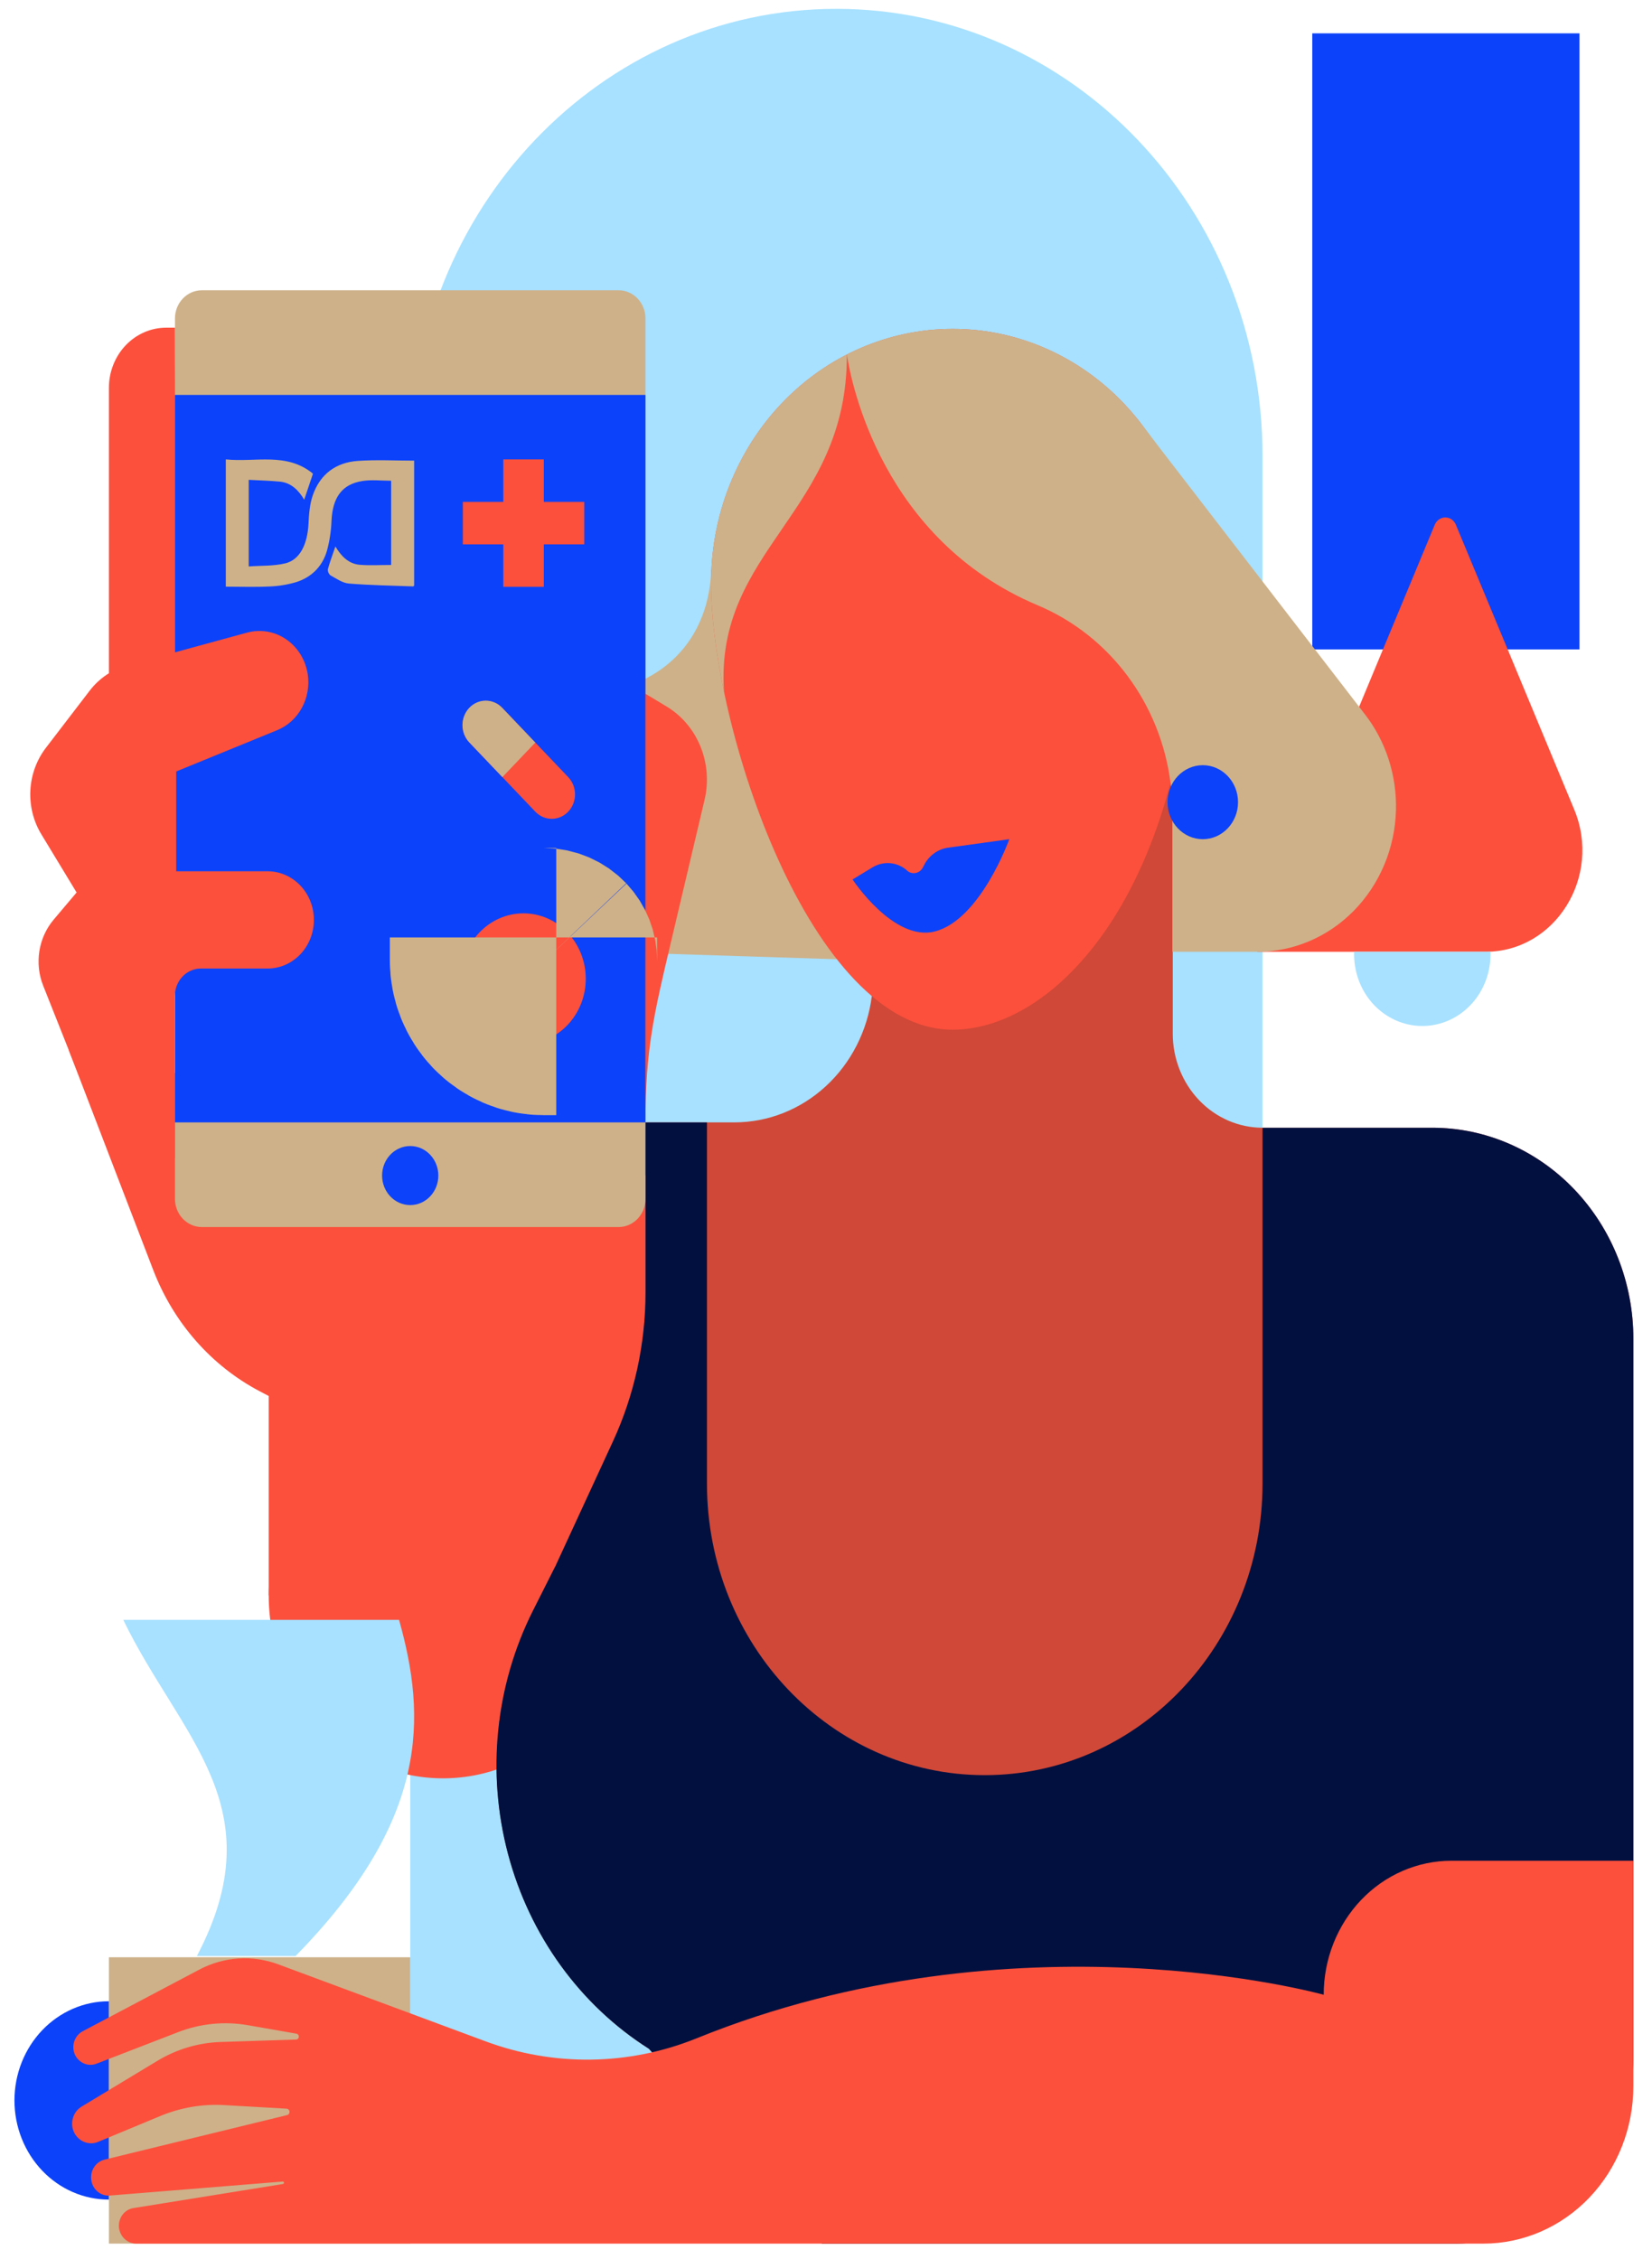 <svg width="68" height="93" viewBox="0 0 68 93" fill="none" xmlns="http://www.w3.org/2000/svg">
<path d="M51.969 46.426V18.783C51.969 8.61 44.115 0.364 34.427 0.364C24.74 0.364 16.888 8.61 16.888 18.783V88.988H51.969V46.426Z" fill="#A7E1FF"/>
<path d="M59.516 1.373V26.734" stroke="#0C42F9" stroke-width="11" stroke-miterlimit="10"/>
<path d="M51.753 39.183H61.146C64.018 39.183 65.947 36.089 64.798 33.325L59.926 21.6C59.89 21.512 59.829 21.436 59.752 21.383C59.675 21.33 59.585 21.302 59.493 21.302C59.401 21.302 59.311 21.33 59.234 21.383C59.157 21.436 59.096 21.512 59.059 21.6L51.753 39.183Z" fill="#FC503C"/>
<path d="M7.202 13.49H6.841C6.531 13.49 6.225 13.554 5.939 13.678C5.653 13.803 5.393 13.985 5.174 14.215C4.955 14.444 4.781 14.717 4.663 15.018C4.544 15.318 4.483 15.639 4.483 15.964V33.584H7.255L7.202 13.49Z" fill="#FC503C"/>
<path d="M4.483 90.552C3.452 90.552 2.463 90.122 1.734 89.356C1.005 88.59 0.595 87.552 0.595 86.469C0.595 85.386 1.005 84.348 1.734 83.582C2.463 82.817 3.452 82.386 4.483 82.386V90.552Z" fill="#0C42F9"/>
<path d="M61.351 39.183C61.364 39.579 61.302 39.974 61.167 40.343C61.032 40.713 60.828 41.051 60.566 41.336C60.304 41.621 59.99 41.847 59.643 42.002C59.296 42.157 58.923 42.237 58.545 42.237C58.168 42.237 57.795 42.157 57.448 42.002C57.101 41.847 56.787 41.621 56.525 41.336C56.263 41.051 56.059 40.713 55.924 40.343C55.789 39.974 55.727 39.579 55.74 39.183H61.351Z" fill="#A7E1FF"/>
<path d="M18.236 73.209C22.198 73.209 25.41 69.836 25.41 65.675C25.41 61.515 22.198 58.142 18.236 58.142C14.273 58.142 11.061 61.515 11.061 65.675C11.061 69.836 14.273 73.209 18.236 73.209Z" fill="#FC503C"/>
<path d="M16.886 80.575H4.483V92.363H16.886V80.575Z" fill="#CEB189"/>
<path d="M29.281 23.449C29.113 27.417 25.876 28.212 25.876 28.212V39.215L36.377 39.552L37.757 28.473L29.281 23.449Z" fill="#CEB189"/>
<path d="M48.273 31.877V42.545C48.273 43.055 48.368 43.559 48.554 44.03C48.74 44.501 49.012 44.929 49.355 45.289C49.699 45.65 50.106 45.935 50.554 46.13C51.003 46.325 51.483 46.426 51.969 46.426H58.957C61.152 46.426 63.257 47.341 64.809 48.971C66.361 50.6 67.233 52.81 67.233 55.115V84.607C67.233 85.625 67.042 86.634 66.671 87.575C66.299 88.516 65.755 89.371 65.069 90.091C64.383 90.811 63.569 91.383 62.673 91.773C61.777 92.162 60.816 92.363 59.846 92.363H33.835L26.712 84.343C23.875 82.544 21.801 79.675 20.914 76.323C20.026 72.971 20.393 69.389 21.939 66.312L22.855 64.495V46.206H30.229C31.611 46.205 32.946 45.679 33.986 44.723C35.027 43.768 35.702 42.448 35.886 41.01L48.273 31.877Z" fill="#D04837"/>
<path d="M22.85 46.206V64.495L21.935 66.312C20.389 69.39 20.023 72.972 20.911 76.324C21.799 79.676 23.875 82.545 26.712 84.343L33.838 92.363H59.846C61.805 92.363 63.684 91.546 65.069 90.091C66.455 88.637 67.233 86.664 67.233 84.607V55.115C67.233 52.81 66.361 50.6 64.809 48.971C63.257 47.341 61.152 46.426 58.957 46.426H51.969V61.072C51.969 67.703 46.849 73.078 40.534 73.078C34.219 73.078 29.1 67.703 29.1 61.072V46.207L22.85 46.206Z" fill="#02103F"/>
<path d="M42.719 24.92C46.049 26.32 48.26 29.671 48.26 33.437V39.183H51.753C53.24 39.183 54.669 38.574 55.734 37.485C56.8 36.396 57.42 34.914 57.461 33.353C57.498 31.908 57.038 30.497 56.163 29.38L46.811 17.241C46.811 17.241 35.662 21.951 42.719 24.92Z" fill="#CEB189"/>
<path d="M2.83 43.228L6.308 52.285C7.141 54.452 8.697 56.225 10.687 57.273L11.06 57.469V65.675H18.566V61.926L22.852 64.495L25.229 59.342C26.113 57.425 26.572 55.322 26.571 53.191V48.392L2.83 43.228Z" fill="#FC503C"/>
<path d="M25.463 11.95H8.308C7.697 11.95 7.202 12.47 7.202 13.111V49.353C7.202 49.994 7.697 50.514 8.308 50.514H25.463C26.074 50.514 26.569 49.994 26.569 49.353V13.111C26.569 12.47 26.074 11.95 25.463 11.95Z" fill="#CEB189"/>
<path d="M26.57 46.206C26.57 43.194 26.918 41.751 27.607 38.83L29.001 32.929C29.174 32.197 29.115 31.426 28.833 30.732C28.551 30.038 28.062 29.46 27.439 29.085L26.568 28.56L26.57 46.206Z" fill="#FC503C"/>
<path d="M67.233 76.602H59.74C59.05 76.602 58.367 76.745 57.73 77.022C57.092 77.299 56.513 77.706 56.025 78.218C55.537 78.731 55.15 79.339 54.886 80.008C54.622 80.677 54.486 81.395 54.486 82.119C54.486 82.119 41.825 78.574 28.671 83.913C25.878 85.041 22.792 85.083 19.972 84.03L11.457 80.867C10.929 80.671 10.369 80.589 9.81 80.626C9.251 80.663 8.705 80.819 8.205 81.083L3.402 83.622C3.239 83.708 3.115 83.858 3.056 84.039C2.997 84.221 3.008 84.419 3.087 84.592C3.167 84.758 3.303 84.886 3.469 84.953C3.634 85.02 3.817 85.02 3.982 84.953L7.339 83.655C8.255 83.301 9.243 83.204 10.207 83.372L12.201 83.721C12.23 83.725 12.256 83.741 12.274 83.765C12.293 83.788 12.302 83.819 12.3 83.849C12.298 83.88 12.285 83.909 12.263 83.93C12.242 83.951 12.214 83.963 12.185 83.963L9.086 84.063C8.169 84.092 7.273 84.359 6.478 84.839L3.354 86.726C3.189 86.826 3.065 86.987 3.007 87.178C2.948 87.368 2.958 87.575 3.036 87.758C3.122 87.95 3.274 88.1 3.463 88.177C3.651 88.255 3.86 88.253 4.047 88.172L6.6 87.11C7.434 86.763 8.329 86.61 9.224 86.661L11.794 86.808C11.825 86.809 11.855 86.822 11.877 86.845C11.9 86.867 11.914 86.898 11.917 86.93C11.919 86.963 11.911 86.995 11.892 87.022C11.874 87.048 11.847 87.066 11.816 87.073L4.3 88.907C4.128 88.949 3.976 89.057 3.876 89.21C3.775 89.364 3.732 89.55 3.756 89.735C3.779 89.925 3.871 90.098 4.013 90.219C4.154 90.34 4.335 90.399 4.516 90.385L11.64 89.808C11.652 89.808 11.664 89.812 11.672 89.821C11.681 89.829 11.687 89.841 11.689 89.853C11.69 89.866 11.687 89.879 11.68 89.889C11.673 89.899 11.663 89.906 11.651 89.909L5.488 90.902C5.309 90.93 5.148 91.03 5.038 91.18C4.928 91.331 4.878 91.52 4.897 91.708C4.92 91.892 5.006 92.06 5.139 92.181C5.273 92.302 5.444 92.367 5.62 92.364H61.06C62.697 92.364 64.267 91.681 65.425 90.466C66.583 89.25 67.233 87.601 67.233 85.882V76.602Z" fill="#FC503C"/>
<path d="M5.074 66.685C7.415 71.521 11.342 74.374 8.104 80.525H12.165C17.686 74.893 17.547 70.676 16.426 66.685H5.074Z" fill="#A7E1FF"/>
<path d="M39.216 13.54C36.578 13.54 34.048 14.64 32.182 16.599C30.317 18.558 29.269 21.214 29.269 23.984C29.269 29.919 33.358 42.39 39.216 42.39C43.603 42.39 49.162 36.313 49.162 23.984C49.162 21.214 48.114 18.558 46.249 16.599C44.383 14.64 41.853 13.54 39.216 13.54Z" fill="#FC503C"/>
<path d="M39.215 13.54C37.705 13.538 36.215 13.899 34.858 14.594C35.036 15.754 36.306 22.219 42.719 24.92C45.689 26.169 47.764 28.967 48.182 32.229C48.801 29.889 50.095 27.659 50.095 24.503C50.095 21.932 48.279 19.061 46.811 17.241C45.879 16.08 44.715 15.147 43.403 14.508C42.091 13.869 40.662 13.539 39.215 13.54Z" fill="#CEB189"/>
<path d="M29.801 28.477C29.408 22.594 34.887 21.109 34.858 14.594C33.181 15.452 31.768 16.787 30.78 18.448C29.791 20.108 29.267 22.027 29.268 23.986C29.268 25.248 29.453 26.806 29.801 28.477Z" fill="#CEB189"/>
<path d="M35.093 36.205L35.911 35.709C36.125 35.578 36.371 35.517 36.618 35.533C36.864 35.55 37.101 35.643 37.297 35.802C37.343 35.854 37.4 35.894 37.464 35.919C37.528 35.943 37.596 35.952 37.663 35.943C37.73 35.934 37.795 35.909 37.851 35.869C37.907 35.829 37.953 35.776 37.986 35.713L38.031 35.626C38.128 35.432 38.268 35.265 38.438 35.139C38.608 35.012 38.805 34.93 39.011 34.899L41.544 34.548C41.544 34.548 40.36 37.863 38.481 38.345C36.785 38.78 35.093 36.205 35.093 36.205Z" fill="#0C42F9"/>
<path d="M26.569 16.258H7.202V46.206H26.569V16.258Z" fill="#0C42F9"/>
<path d="M5.002 35.868H11.016C11.521 35.868 12.006 36.079 12.363 36.455C12.721 36.83 12.921 37.339 12.921 37.87C12.921 38.401 12.72 38.91 12.363 39.285C12.006 39.661 11.521 39.872 11.015 39.872H8.269C8.129 39.872 7.99 39.901 7.86 39.957C7.73 40.014 7.612 40.096 7.513 40.201C7.413 40.305 7.335 40.429 7.281 40.565C7.227 40.701 7.199 40.847 7.199 40.995V47.669H4.593L1.778 40.579C1.599 40.129 1.545 39.635 1.621 39.154C1.697 38.673 1.901 38.224 2.209 37.859L3.153 36.741C3.385 36.467 3.67 36.247 3.989 36.096C4.307 35.946 4.653 35.868 5.002 35.868Z" fill="#FC503C"/>
<path d="M3.153 36.741L1.702 34.347C1.374 33.807 1.217 33.174 1.25 32.535C1.284 31.896 1.507 31.285 1.889 30.786L3.688 28.438C4.08 27.926 4.619 27.56 5.225 27.395L10.172 26.043C10.444 25.969 10.727 25.955 11.004 26.003C11.282 26.05 11.546 26.158 11.781 26.32C12.016 26.481 12.216 26.693 12.369 26.94C12.522 27.188 12.623 27.466 12.668 27.758C12.739 28.234 12.654 28.723 12.425 29.141C12.197 29.56 11.838 29.884 11.41 30.059L7.255 31.759V35.869L3.153 36.741Z" fill="#FC503C"/>
<path d="M16.886 49.61C17.525 49.61 18.043 49.066 18.043 48.394C18.043 47.723 17.525 47.179 16.886 47.179C16.247 47.179 15.728 47.723 15.728 48.394C15.728 49.066 16.247 49.61 16.886 49.61Z" fill="#0C42F9"/>
<path d="M9.295 24.152V18.912C10.515 19.04 11.797 18.605 12.882 19.499C12.76 19.864 12.645 20.203 12.522 20.572C12.284 20.168 11.972 19.87 11.516 19.827C11.098 19.787 10.677 19.778 10.238 19.754V23.319C10.746 23.281 11.263 23.308 11.747 23.191C12.348 23.043 12.656 22.404 12.699 21.555C12.717 21.166 12.748 20.762 12.871 20.401C13.176 19.505 13.847 19.035 14.728 18.974C15.493 18.921 16.262 18.963 17.047 18.963V24.106C17.035 24.116 17.021 24.141 17.006 24.141C16.124 24.107 15.24 24.095 14.361 24.023C14.1 24.001 13.846 23.82 13.602 23.685C13.565 23.655 13.536 23.616 13.518 23.571C13.5 23.526 13.492 23.477 13.497 23.429C13.58 23.123 13.694 22.827 13.806 22.497C14.043 22.898 14.352 23.213 14.81 23.251C15.23 23.285 15.654 23.258 16.099 23.258V19.791C15.704 19.791 15.306 19.741 14.922 19.801C14.076 19.934 13.694 20.476 13.646 21.43C13.631 21.851 13.568 22.268 13.458 22.673C13.267 23.332 12.811 23.77 12.187 23.966C11.827 24.072 11.456 24.132 11.082 24.145C10.498 24.173 9.911 24.152 9.295 24.152Z" fill="#CEB189"/>
<path d="M49.51 34.547C50.311 34.547 50.96 33.865 50.96 33.024C50.96 32.183 50.311 31.501 49.51 31.501C48.709 31.501 48.059 32.183 48.059 33.024C48.059 33.865 48.709 34.547 49.51 34.547Z" fill="#0C42F9"/>
<path d="M22.384 20.661V18.912H20.718V20.661H19.052V22.41H20.718V24.159H22.384V22.41H24.05V20.661H22.384Z" fill="#FC503C"/>
<path d="M21.547 42.986C22.963 42.986 24.111 41.78 24.111 40.293C24.111 38.806 22.963 37.6 21.547 37.6C20.13 37.6 18.982 38.806 18.982 40.293C18.982 41.78 20.13 42.986 21.547 42.986Z" fill="#FC503C"/>
<path d="M21.547 38.591V39.532C21.546 39.765 21.634 39.987 21.79 40.152C21.946 40.316 22.158 40.409 22.38 40.409H22.896" stroke="#CEB189" stroke-width="11" stroke-miterlimit="10"/>
<path d="M20.68 29.147C20.305 28.754 19.699 28.754 19.325 29.147C18.951 29.54 18.951 30.177 19.325 30.57L22.034 33.414C22.408 33.807 23.015 33.807 23.389 33.414C23.763 33.021 23.763 32.385 23.389 31.992L20.68 29.147Z" fill="#FC503C"/>
<path d="M22.034 30.57L20.679 31.992L19.316 30.561C19.137 30.373 19.036 30.117 19.036 29.85C19.036 29.583 19.137 29.328 19.316 29.139C19.496 28.95 19.739 28.844 19.994 28.844C20.248 28.844 20.491 28.95 20.671 29.139L22.034 30.57Z" fill="#CEB189"/>
</svg>
